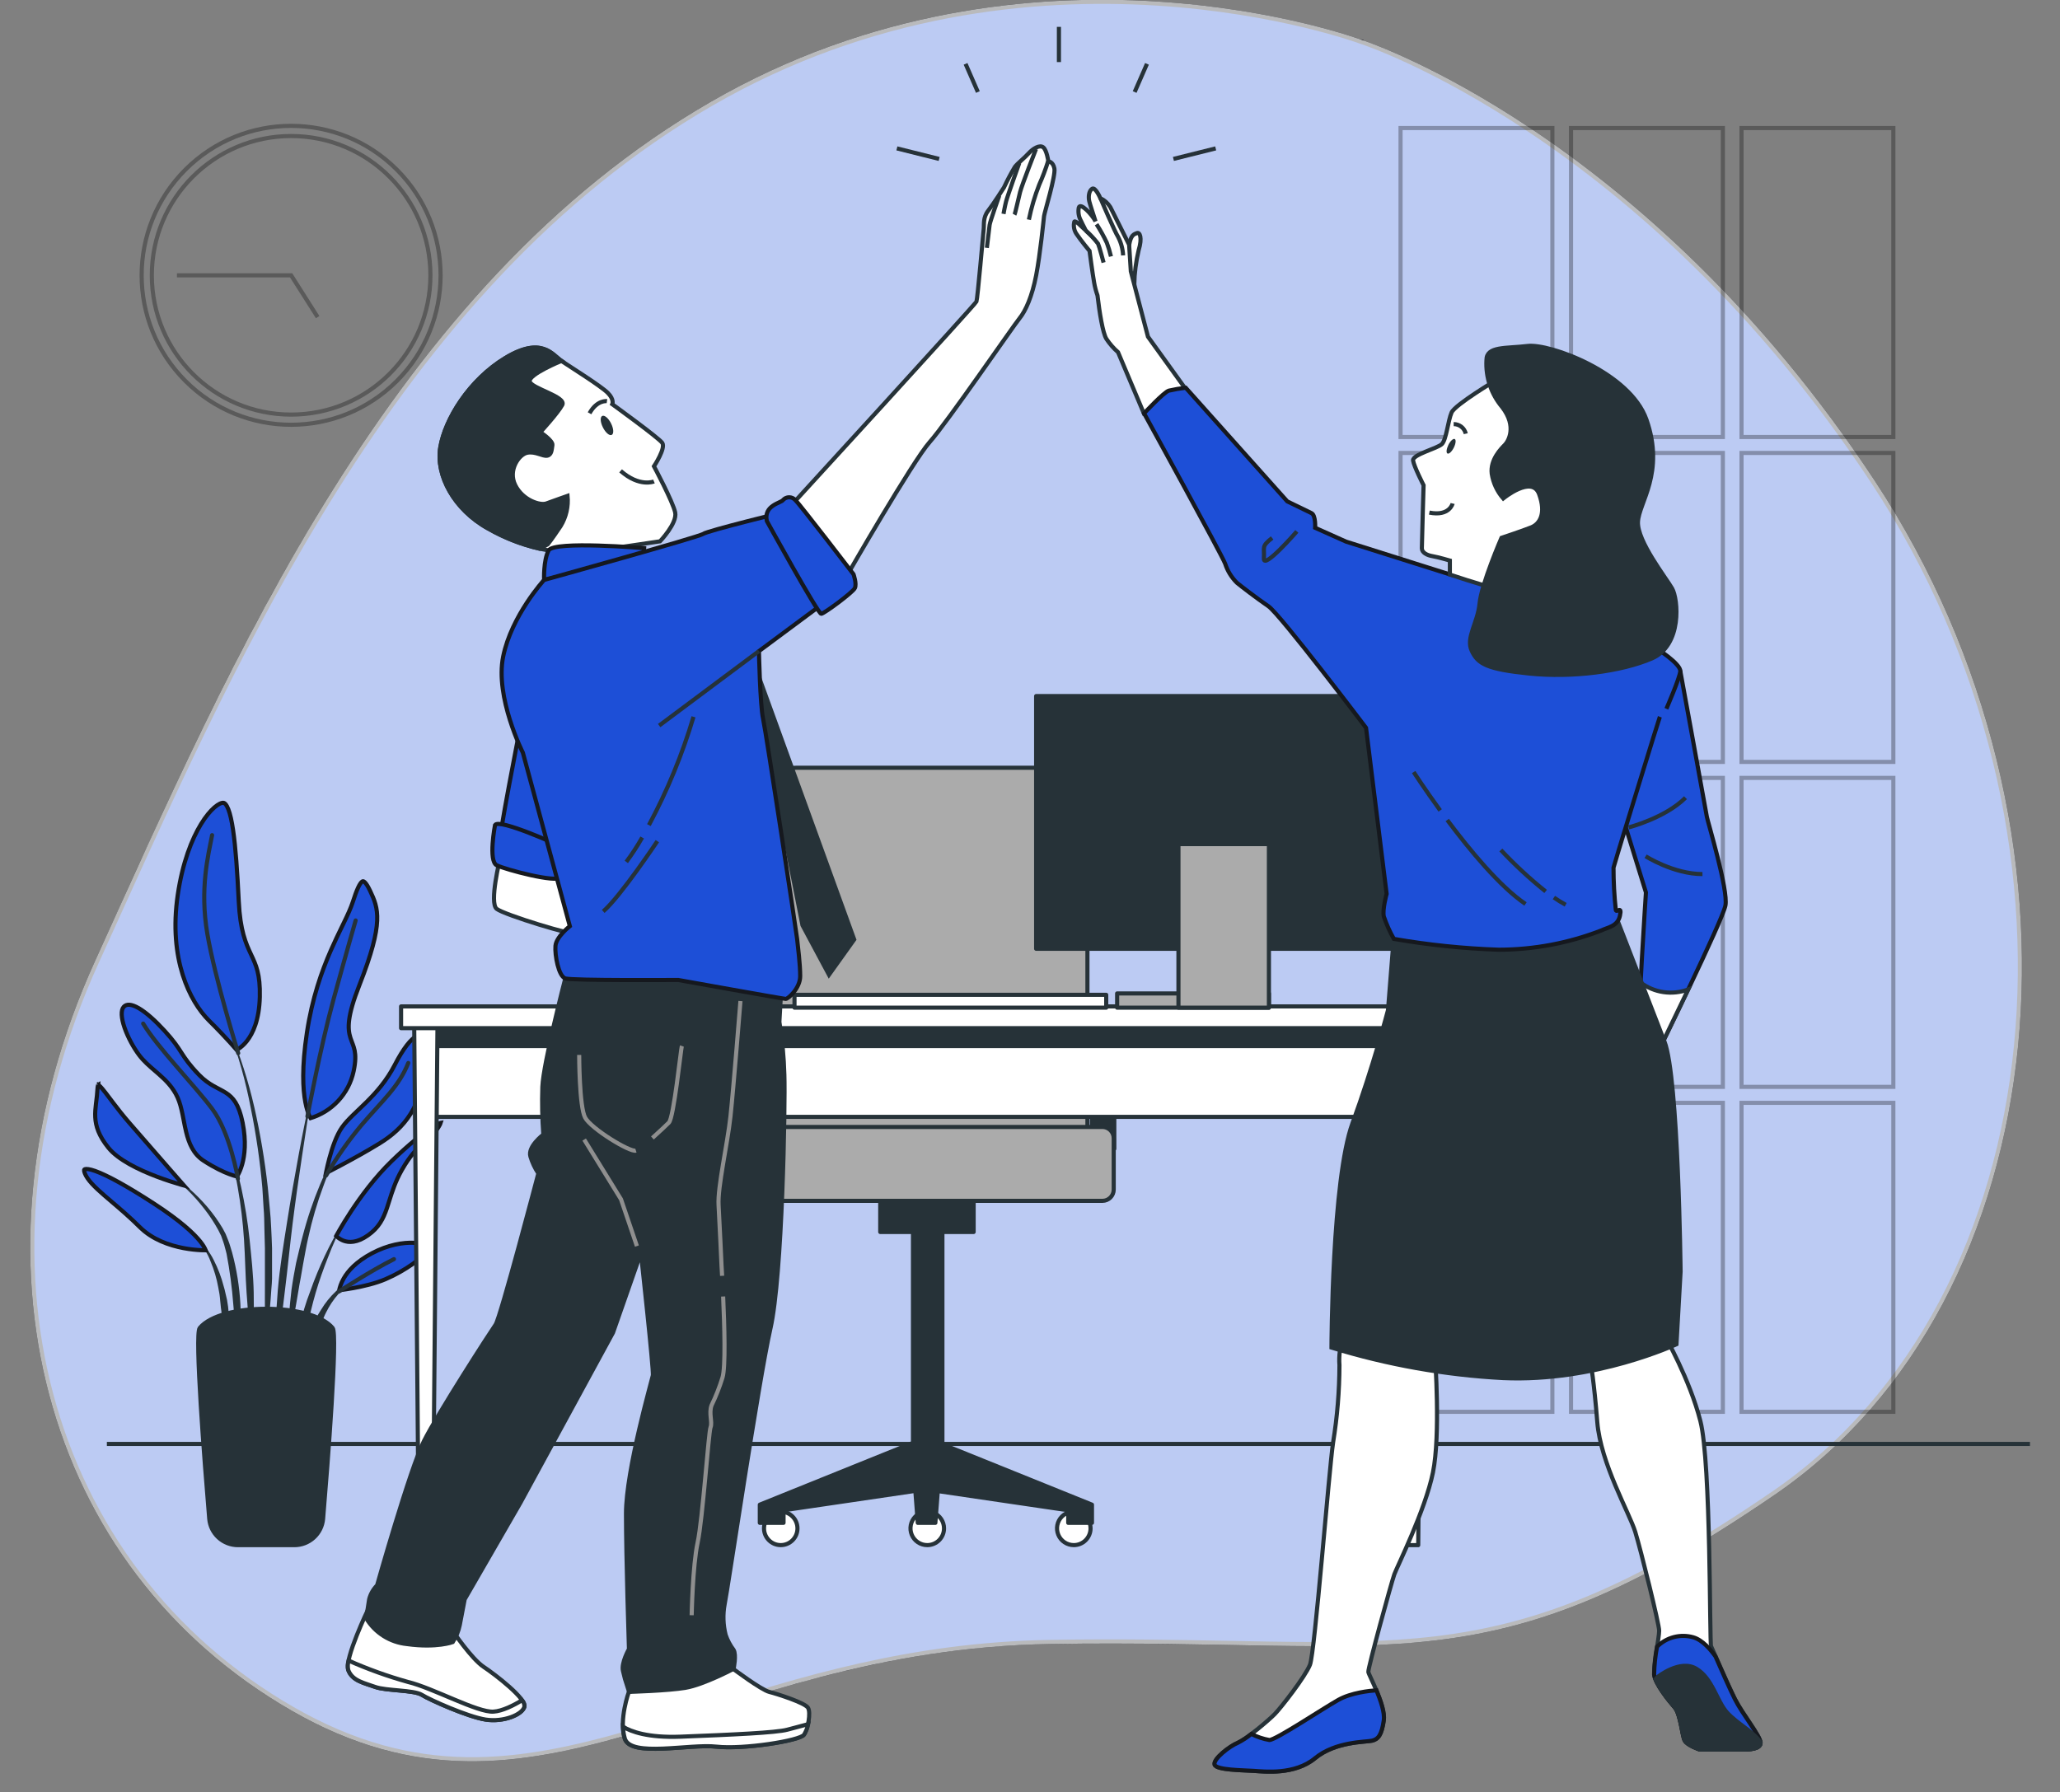 <svg width="500" height="435" viewBox="0 0 500 435" fill="none" xmlns="http://www.w3.org/2000/svg">
<rect x="0" y="0" width="500" height="435" fill="#808080" stroke="none"/>
<g clip-path="url(#clip0_73_1790)">
<path d="M330.49 9.67L330.315 10.139L330.326 10.143L330.337 10.146L330.49 9.67ZM330.49 9.67C330.337 10.146 330.337 10.146 330.337 10.146L330.339 10.147L330.348 10.149L330.383 10.161C330.415 10.172 330.464 10.188 330.528 10.21C330.658 10.253 330.851 10.319 331.107 10.41C331.618 10.591 332.377 10.867 333.364 11.25C335.338 12.015 338.225 13.205 341.865 14.898C349.146 18.285 359.442 23.686 371.488 31.739C395.579 47.846 426.669 74.563 454.632 116.995C482.574 159.394 493.751 208.967 489.332 253.837C484.913 298.71 464.904 338.839 430.517 362.418C396.027 386.067 373.15 394.743 348.443 397.7C336.074 399.18 323.235 399.228 308.222 398.99C305.128 398.94 301.941 398.879 298.648 398.816C285.972 398.572 271.716 398.298 255.052 398.57C220.863 399.128 193.914 407.657 169.986 415.23C164.482 416.972 159.138 418.663 153.902 420.195C125.905 428.388 100.979 432.051 71.019 414.817C11.012 380.297 -9.448 305.956 23.535 233.457C25.03 230.172 26.535 226.851 28.054 223.498C43.348 189.75 60.051 152.892 81.38 118.897C104.824 81.529 133.836 47.657 172.66 25.213C211.471 2.776 250.886 -0.994 280.609 0.849C295.47 1.771 307.903 4.095 316.619 6.189C320.977 7.236 324.405 8.225 326.742 8.951C327.91 9.314 328.805 9.612 329.408 9.818C329.709 9.921 329.937 10.002 330.089 10.056C330.165 10.084 330.222 10.104 330.26 10.118L330.302 10.134L330.312 10.137L330.315 10.138C330.315 10.139 330.315 10.139 330.49 9.67Z" fill="#1D4FD7" stroke="#15181E"/>
<path opacity="0.7" d="M330.49 9.67C330.49 9.67 250.25 -20.22 172.41 24.78C94.57 69.78 56.15 160.56 23.08 233.25C-9.99 305.94 10.5 380.58 70.77 415.25C131.04 449.92 171.13 400.44 255.06 399.07C338.99 397.7 361.73 410.19 430.8 362.83C499.87 315.47 511.06 201.71 455.05 116.72C399.04 31.73 330.49 9.67 330.49 9.67Z" fill="white"/>
<g opacity="0.3">
<path d="M96.314 92.486C110.482 78.317 110.482 55.346 96.314 41.178C82.146 27.01 59.175 27.01 45.006 41.178C30.838 55.346 30.838 78.317 45.006 92.486C59.175 106.654 82.146 106.654 96.314 92.486Z" stroke="black" stroke-miterlimit="10"/>
<path d="M70.66 100.64C89.333 100.64 104.47 85.503 104.47 66.83C104.47 48.157 89.333 33.02 70.66 33.02C51.987 33.02 36.85 48.157 36.85 66.83C36.85 85.503 51.987 100.64 70.66 100.64Z" stroke="black" stroke-miterlimit="10"/>
<path d="M77.1 76.98L70.66 66.83H42.95" stroke="black" stroke-miterlimit="10"/>
</g>
<g opacity="0.3">
<path d="M376.79 31.08H339.94V106.08H376.79V31.08Z" stroke="black" stroke-miterlimit="10"/>
<path d="M418.17 31.08H381.32V106.08H418.17V31.08Z" stroke="black" stroke-miterlimit="10"/>
<path d="M459.55 31.08H422.7V106.08H459.55V31.08Z" stroke="black" stroke-miterlimit="10"/>
<path d="M376.79 109.95H339.94V184.95H376.79V109.95Z" stroke="black" stroke-miterlimit="10"/>
<path d="M418.17 109.95H381.32V184.95H418.17V109.95Z" stroke="black" stroke-miterlimit="10"/>
<path d="M459.55 109.95H422.7V184.95H459.55V109.95Z" stroke="black" stroke-miterlimit="10"/>
<path d="M376.79 188.83H339.94V263.83H376.79V188.83Z" stroke="black" stroke-miterlimit="10"/>
<path d="M418.17 188.83H381.32V263.83H418.17V188.83Z" stroke="black" stroke-miterlimit="10"/>
<path d="M459.55 188.83H422.7V263.83H459.55V188.83Z" stroke="black" stroke-miterlimit="10"/>
<path d="M376.79 267.71H339.94V342.71H376.79V267.71Z" stroke="black" stroke-miterlimit="10"/>
<path d="M418.17 267.71H381.32V342.71H418.17V267.71Z" stroke="black" stroke-miterlimit="10"/>
<path d="M459.55 267.71H422.7V342.71H459.55V267.71Z" stroke="black" stroke-miterlimit="10"/>
</g>
<path d="M25.94 350.51H492.71" stroke="#263238" stroke-miterlimit="10"/>
<path d="M55.58 250.17C55.575 250.16 55.573 250.148 55.573 250.137C55.573 250.125 55.575 250.114 55.58 250.104C55.585 250.093 55.592 250.084 55.6 250.076C55.609 250.069 55.619 250.063 55.63 250.06C55.651 250.055 55.674 250.058 55.693 250.067C55.713 250.076 55.73 250.091 55.74 250.11C58.279 256.164 60.286 262.428 61.74 268.83C63.191 275.23 64.279 281.707 65 288.23L65.46 293.13C65.54 293.95 65.62 294.77 65.68 295.59L65.82 298.05C65.89 299.69 65.99 301.33 66.03 302.98V307.91V310.37C66.03 311.19 65.93 312.01 65.87 312.83C65.75 314.47 65.65 316.11 65.5 317.74C65.19 321.01 64.69 324.26 64.19 327.5C64.184 327.518 64.172 327.533 64.157 327.544C64.142 327.555 64.124 327.561 64.105 327.561C64.086 327.561 64.068 327.555 64.053 327.544C64.038 327.533 64.026 327.518 64.02 327.5C64.02 325.86 64.1 324.22 64.13 322.59C64.16 320.96 64.32 319.33 64.3 317.69C64.28 316.05 64.3 314.43 64.3 312.8V310.36V307.91V303.03L64.17 298.14L64.12 295.7C64.12 294.89 64.03 294.08 63.98 293.26L63.68 288.38C63.109 281.872 62.171 275.402 60.87 269C59.654 262.582 57.884 256.282 55.58 250.17Z" fill="#263238"/>
<path d="M54.88 275.71C54.886 275.692 54.898 275.677 54.913 275.666C54.928 275.655 54.946 275.65 54.965 275.65C54.984 275.65 55.002 275.655 55.017 275.666C55.032 275.677 55.044 275.692 55.05 275.71C56.433 279.78 57.591 283.923 58.52 288.12C59.442 292.329 60.13 296.585 60.58 300.87C61.01 305.14 61.49 309.42 61.58 313.72C61.682 318.022 61.528 322.326 61.12 326.61C61.115 326.629 61.105 326.647 61.091 326.661C61.077 326.675 61.059 326.685 61.04 326.69C61.029 326.692 61.017 326.691 61.006 326.687C60.995 326.684 60.986 326.678 60.977 326.671C60.968 326.663 60.962 326.654 60.957 326.643C60.952 326.633 60.95 326.621 60.95 326.61C60.45 322.33 60.15 318.06 59.85 313.79C59.55 309.52 59.51 305.25 59.23 300.98C58.958 296.722 58.45 292.482 57.71 288.28C56.998 284.041 56.053 279.845 54.88 275.71Z" fill="#263238"/>
<path d="M40.72 284.7C40.737 284.687 40.758 284.68 40.78 284.68C40.802 284.68 40.823 284.687 40.84 284.7C44.381 286.979 47.571 289.761 50.31 292.96C51.686 294.57 52.923 296.293 54.01 298.11L54.77 299.54L55.37 301.04C55.569 301.534 55.742 302.038 55.89 302.55C56.04 303.06 56.21 303.55 56.35 304.08C57.448 308.163 58.118 312.349 58.35 316.57C58.559 320.769 58.401 324.978 57.88 329.15C57.877 329.169 57.868 329.187 57.853 329.2C57.839 329.213 57.819 329.22 57.8 329.22C57.788 329.221 57.776 329.22 57.765 329.217C57.753 329.214 57.742 329.208 57.733 329.201C57.724 329.194 57.716 329.184 57.711 329.174C57.705 329.163 57.701 329.152 57.7 329.14L56.63 316.69C56.316 312.56 55.772 308.45 55 304.38C54.89 303.88 54.74 303.38 54.61 302.89C54.496 302.392 54.352 301.901 54.18 301.42L53.68 300L53 298.63C52.013 296.82 50.88 295.094 49.61 293.47C47.079 290.174 44.084 287.26 40.72 284.82C40.708 284.802 40.702 284.781 40.702 284.76C40.702 284.739 40.708 284.718 40.72 284.7Z" fill="#263238"/>
<path d="M47.57 300.7C49.41 302.047 50.89 303.826 51.88 305.88C52.916 307.897 53.724 310.024 54.29 312.22C54.459 312.759 54.599 313.306 54.71 313.86L55.1 315.52C55.309 316.63 55.45 317.752 55.52 318.88C55.52 320.01 55.52 321.14 55.52 322.27C55.438 323.398 55.291 324.519 55.08 325.63C55.075 325.647 55.066 325.662 55.054 325.674C55.042 325.687 55.027 325.695 55.01 325.7C54.999 325.703 54.987 325.703 54.975 325.701C54.964 325.699 54.953 325.695 54.944 325.688C54.934 325.682 54.926 325.673 54.92 325.663C54.915 325.653 54.911 325.642 54.91 325.63C54.648 324.539 54.448 323.434 54.31 322.32C54.14 321.22 53.97 320.13 53.83 319.04C53.69 317.95 53.53 316.88 53.45 315.78C53.37 314.68 53.21 313.6 52.98 312.53C52.597 310.375 51.977 308.269 51.13 306.25C50.37 304.19 49.133 302.34 47.52 300.85C47.506 300.835 47.498 300.816 47.498 300.795C47.498 300.775 47.506 300.755 47.52 300.74C47.525 300.73 47.532 300.722 47.541 300.715C47.549 300.708 47.559 300.703 47.57 300.7Z" fill="#263238"/>
<path d="M67.43 313.18C67.9 307.65 68.81 302.18 69.67 296.7C70.53 291.22 71.49 285.78 72.49 280.33C73.49 274.88 74.61 269.46 75.79 264.06C75.79 264.039 75.799 264.018 75.814 264.003C75.829 263.988 75.849 263.98 75.87 263.98C75.891 263.98 75.912 263.988 75.927 264.003C75.942 264.018 75.95 264.039 75.95 264.06C75.01 269.513 74.14 274.977 73.34 280.45C72.51 285.91 71.73 291.39 71.04 296.87C70.35 302.35 69.84 307.87 69.15 313.33L67.15 329.79C67.148 329.809 67.138 329.827 67.123 329.84C67.109 329.853 67.09 329.86 67.07 329.86C67.059 329.861 67.047 329.86 67.036 329.857C67.025 329.854 67.015 329.848 67.007 329.84C66.998 329.833 66.992 329.824 66.987 329.813C66.982 329.803 66.98 329.791 66.98 329.78C66.91 328.39 66.91 327.01 66.88 325.62C66.85 324.23 66.88 322.84 66.96 321.45C67 318.71 67.23 315.94 67.43 313.18Z" fill="#263238"/>
<path d="M70.75 313.1C71.05 310.91 71.45 308.73 71.87 306.56L72.64 303.33C72.9 302.26 73.14 301.18 73.45 300.11C74.558 295.825 75.972 291.624 77.68 287.54L78.34 286.02L79.08 284.53C79.55 283.53 80.08 282.53 80.65 281.61C81.741 279.676 83.086 277.897 84.65 276.32C84.666 276.304 84.688 276.295 84.71 276.295C84.733 276.295 84.754 276.304 84.77 276.32C84.786 276.336 84.795 276.358 84.795 276.38C84.795 276.403 84.786 276.424 84.77 276.44C83.318 278.073 82.091 279.893 81.12 281.85C80.64 282.85 80.12 283.8 79.72 284.85L79.07 286.35L78.5 287.89C76.971 291.986 75.738 296.187 74.81 300.46C74.31 302.59 73.98 304.76 73.56 306.9L73 310.12C72.81 311.2 72.58 312.27 72.43 313.35C72.08 315.52 71.68 317.67 71.31 319.83C70.94 321.99 70.58 324.17 70.12 326.34C70.114 326.359 70.102 326.377 70.086 326.389C70.07 326.402 70.05 326.409 70.03 326.41C70.008 326.408 69.987 326.397 69.973 326.38C69.958 326.364 69.95 326.342 69.95 326.32C69.95 324.113 70 321.903 70.1 319.69C70.26 317.49 70.52 315.3 70.75 313.1Z" fill="#263238"/>
<path d="M75.33 313.38C76.33 310.48 77.53 307.64 78.83 304.85C80.13 302.073 81.6 299.377 83.23 296.78C83.244 296.766 83.263 296.756 83.283 296.754C83.303 296.751 83.323 296.756 83.34 296.766C83.358 296.776 83.371 296.792 83.378 296.811C83.385 296.83 83.386 296.851 83.38 296.87C81.958 299.568 80.703 302.349 79.62 305.2C78.5 308.02 77.48 310.89 76.62 313.81C75.76 316.73 75.13 319.69 74.36 322.61C73.59 325.53 72.89 328.49 71.99 331.45C71.982 331.468 71.97 331.483 71.954 331.493C71.938 331.504 71.919 331.51 71.9 331.51C71.879 331.51 71.858 331.502 71.843 331.487C71.828 331.472 71.82 331.451 71.82 331.43C71.775 328.341 72.064 325.257 72.68 322.23C73.322 319.213 74.208 316.253 75.33 313.38Z" fill="#263238"/>
<path d="M75.52 323C76.077 321.191 76.896 319.473 77.95 317.9C78.925 316.28 80.116 314.8 81.49 313.5C82.19 312.871 82.943 312.302 83.74 311.8C84.529 311.285 85.392 310.894 86.3 310.64C86.32 310.636 86.341 310.639 86.359 310.648C86.377 310.657 86.391 310.672 86.4 310.69C86.414 310.705 86.422 310.725 86.422 310.745C86.422 310.766 86.414 310.785 86.4 310.8C84.765 311.577 83.319 312.7 82.16 314.09C80.965 315.439 79.956 316.943 79.16 318.56C78.32 320.15 77.89 321.91 77.16 323.56C76.84 324.4 76.52 325.25 76.16 326.08C75.828 326.967 75.44 327.832 75 328.67C74.994 328.684 74.985 328.696 74.972 328.705C74.96 328.714 74.945 328.719 74.93 328.72C74.906 328.72 74.883 328.711 74.866 328.694C74.849 328.677 74.84 328.654 74.84 328.63C74.808 327.689 74.842 326.747 74.94 325.81C75.1 324.88 75.29 324 75.52 323Z" fill="#263238"/>
<path d="M82.032 267.286C80.212 269.221 77.918 270.644 75.381 271.417C75.301 271.282 75.197 271.09 75.081 270.834C74.788 270.192 74.412 269.146 74.112 267.567C73.512 264.406 73.215 259.115 74.494 250.675C75.771 242.248 78.081 235.781 80.304 230.698C81.238 228.563 82.156 226.674 82.979 224.979C83.138 224.653 83.292 224.335 83.443 224.023C84.374 222.098 85.159 220.416 85.636 218.933C86.1 217.493 86.513 216.345 86.903 215.498C87.305 214.625 87.642 214.165 87.906 213.989C88.017 213.914 88.091 213.907 88.149 213.916C88.22 213.927 88.341 213.975 88.513 214.133C88.868 214.461 89.299 215.121 89.818 216.215C90.852 218.391 91.683 220.282 91.544 223.505C91.404 226.765 90.27 231.415 87.255 239.067C84.221 246.766 84.343 249.688 85.062 251.944C85.185 252.329 85.326 252.698 85.462 253.053C85.516 253.194 85.569 253.332 85.62 253.469C85.802 253.958 85.967 254.453 86.081 255.024C86.307 256.16 86.343 257.656 85.831 260.045C85.248 262.76 83.935 265.264 82.032 267.286Z" fill="#1D4FD7" stroke="#15181E"/>
<path d="M57.429 254.869C57.374 254.804 57.31 254.729 57.237 254.644C56.945 254.306 56.509 253.808 55.927 253.164C54.763 251.878 53.014 250.012 50.672 247.685C46.124 243.166 40.846 232.849 43.145 217.223C44.297 209.394 46.544 203.708 48.8 200.022C49.929 198.178 51.053 196.846 52.033 195.997C52.522 195.572 52.967 195.276 53.348 195.094C53.735 194.911 54.026 194.859 54.223 194.878C54.369 194.892 54.552 194.976 54.77 195.237C54.992 195.501 55.216 195.909 55.435 196.479C55.873 197.617 56.245 199.287 56.563 201.425C57.199 205.694 57.606 211.708 57.951 218.794C58.3 225.959 59.667 228.983 60.912 231.64L60.962 231.746C61.557 233.014 62.1 234.171 62.488 235.682C62.887 237.233 63.127 239.175 63.06 241.988C62.927 247.592 61.388 250.853 59.931 252.702C59.2 253.629 58.483 254.211 57.956 254.558C57.747 254.696 57.567 254.798 57.429 254.869Z" fill="#1D4FD7" stroke="#15181E"/>
<path d="M79.107 284.774C79.13 284.661 79.154 284.54 79.18 284.411C79.353 283.572 79.612 282.412 79.957 281.131C80.651 278.55 81.678 275.545 83.018 273.648C83.689 272.699 84.563 271.766 85.577 270.77C86.044 270.31 86.537 269.842 87.051 269.353C87.094 269.313 87.137 269.272 87.18 269.231C87.739 268.7 88.32 268.145 88.911 267.561C91.279 265.221 93.815 262.391 95.824 258.489C96.804 256.588 97.805 254.946 98.747 253.722C99.218 253.11 99.667 252.611 100.085 252.237C100.506 251.861 100.872 251.634 101.174 251.533C101.462 251.437 101.669 251.463 101.836 251.559C102.021 251.664 102.236 251.899 102.434 252.378C102.835 253.344 103.07 255.071 103.01 257.789C102.892 263.173 101.634 267.206 99.685 270.34C97.736 273.476 95.074 275.746 92.098 277.574C89.091 279.421 85.618 281.336 82.894 282.79C81.533 283.517 80.36 284.128 79.528 284.557C79.376 284.636 79.236 284.708 79.107 284.774Z" fill="#1D4FD7" stroke="#15181E"/>
<path d="M81.603 300.013C81.63 299.963 81.66 299.907 81.694 299.845C81.861 299.541 82.109 299.096 82.432 298.536C83.078 297.418 84.024 295.843 85.224 294.023C87.625 290.378 91.029 285.764 95.058 281.849C99.112 277.91 102.741 274.977 105.05 273.524C105.626 273.162 106.108 272.899 106.486 272.737C106.675 272.655 106.828 272.603 106.947 272.575C106.952 272.574 106.956 272.572 106.961 272.571C106.91 272.737 106.798 272.99 106.589 273.347C105.647 274.95 104.641 275.817 103.435 276.856C103.22 277.041 102.999 277.231 102.771 277.432C101.256 278.767 99.532 280.492 97.525 284.033C95.959 286.797 95.176 289.292 94.487 291.486C94.294 292.102 94.108 292.695 93.914 293.262C93.031 295.852 91.975 297.997 89.312 299.871C86.646 301.747 84.668 301.658 83.385 301.181C82.729 300.937 82.227 300.582 81.89 300.286C81.774 300.185 81.678 300.091 81.603 300.013ZM106.995 272.39C106.995 272.39 106.995 272.39 106.995 272.392L106.995 272.39Z" fill="#1D4FD7" stroke="#15181E"/>
<path d="M82.816 313.141C82.631 313.165 82.466 313.186 82.32 313.204C82.462 312.548 82.72 311.572 83.418 310.343C84.442 308.544 86.401 306.281 90.275 304.222C94.147 302.163 97.889 301.544 100.524 301.686C101.85 301.757 102.854 302.018 103.451 302.348C103.75 302.514 103.906 302.675 103.974 302.798C104.029 302.898 104.036 302.988 103.983 303.107C103.789 303.544 103.362 304.102 102.714 304.74C102.074 305.371 101.247 306.052 100.29 306.739C98.375 308.113 95.969 309.49 93.563 310.52C91.175 311.543 88.199 312.235 85.8 312.672C84.605 312.889 83.561 313.042 82.816 313.141Z" fill="#1D4FD7" stroke="#15181E"/>
<path d="M57.525 285.586C57.456 285.57 57.376 285.551 57.283 285.528C56.913 285.434 56.358 285.271 55.636 285.002C54.192 284.462 52.077 283.491 49.433 281.771C46.921 280.137 45.857 277.568 45.169 274.731C44.942 273.796 44.761 272.857 44.58 271.918C44.484 271.423 44.389 270.927 44.286 270.432C43.995 269.021 43.652 267.64 43.106 266.425C42.016 263.999 40.324 262.317 38.598 260.796C38.262 260.5 37.927 260.212 37.594 259.925C36.198 258.725 34.854 257.569 33.76 256.11C32.395 254.289 31.025 251.778 30.229 249.475C29.831 248.323 29.584 247.248 29.544 246.351C29.503 245.442 29.676 244.802 30.014 244.422C30.363 244.03 30.813 243.858 31.405 243.898C32.021 243.939 32.784 244.211 33.681 244.731C35.471 245.769 37.638 247.7 39.961 250.238C42.196 252.679 43.111 254.1 43.996 255.476C44.025 255.52 44.053 255.565 44.082 255.609C45.014 257.057 45.956 258.482 48.331 260.938C49.545 262.194 50.726 262.987 51.83 263.616C52.265 263.863 52.692 264.087 53.099 264.3C53.204 264.355 53.308 264.41 53.41 264.464C53.912 264.728 54.381 264.984 54.825 265.27C55.704 265.836 56.483 266.523 57.16 267.614C57.841 268.715 58.432 270.252 58.89 272.538C59.804 277.106 59.4 280.451 58.782 282.638C58.472 283.733 58.108 284.541 57.825 285.07C57.708 285.29 57.605 285.462 57.525 285.586Z" fill="#1D4FD7" stroke="#15181E"/>
<path d="M44.362 287.432C44.474 287.559 44.58 287.68 44.68 287.794C44.416 287.72 44.125 287.637 43.809 287.545C42.304 287.104 40.248 286.454 38.042 285.617C35.835 284.78 33.486 283.759 31.392 282.578C29.292 281.392 27.481 280.064 26.319 278.626C23.938 275.679 23.229 273.341 23.118 271.193C23.062 270.106 23.159 269.052 23.289 267.961C23.315 267.743 23.343 267.523 23.37 267.301C23.479 266.422 23.593 265.511 23.64 264.565C23.668 263.995 23.727 263.627 23.801 263.409C23.814 263.371 23.826 263.342 23.836 263.32C23.88 263.343 23.949 263.387 24.049 263.469C24.266 263.647 24.537 263.934 24.873 264.334C25.372 264.929 25.97 265.72 26.687 266.67C26.934 266.999 27.197 267.346 27.474 267.711C28.547 269.123 29.832 270.773 31.352 272.527C34.373 276.013 37.976 280.139 40.824 283.393C42.248 285.02 43.483 286.429 44.362 287.432ZM23.874 263.256C23.874 263.257 23.872 263.259 23.867 263.263C23.871 263.258 23.874 263.256 23.874 263.256Z" fill="#1D4FD7" stroke="#15181E"/>
<path d="M49.912 303.464C49.918 303.479 49.924 303.494 49.929 303.508C49.643 303.507 49.263 303.5 48.806 303.478C47.723 303.426 46.215 303.294 44.515 302.969C41.104 302.317 36.977 300.905 33.943 297.886C31.518 295.473 29.158 293.464 27.108 291.719C26.494 291.196 25.908 290.698 25.357 290.219C24.155 289.175 23.121 288.231 22.303 287.335C21.483 286.438 20.903 285.613 20.584 284.815C20.422 284.408 20.395 284.151 20.418 284.008C20.434 283.911 20.468 283.864 20.574 283.822C20.721 283.765 20.998 283.735 21.457 283.804C21.905 283.871 22.477 284.025 23.179 284.278C26 285.294 30.666 287.817 37.278 292.109C43.869 296.389 47.071 299.432 48.62 301.378C49.394 302.349 49.749 303.038 49.912 303.464Z" fill="#1D4FD7" stroke="#15181E"/>
<path d="M74.62 271C74.62 271 77.73 254.34 80.98 242.49C84.23 230.64 86.32 223.44 86.32 223.44" stroke="#263238" stroke-linecap="round" stroke-linejoin="round"/>
<path d="M57.82 255.65C57.82 255.65 52.18 237.59 50.32 226.65C48.46 215.71 50.55 207.6 51.48 202.73" stroke="#263238" stroke-linecap="round" stroke-linejoin="round"/>
<path d="M79.16 285.33C81.662 281.028 84.525 276.946 87.72 273.13C92.83 267.13 96.78 263.84 99.1 258.03" stroke="#263238" stroke-linecap="round" stroke-linejoin="round"/>
<path d="M57.75 286.14C57.75 286.14 55.89 274.99 51.48 269.14C47.07 263.29 38.24 254.28 34.75 248.47" stroke="#263238" stroke-linecap="round" stroke-linejoin="round"/>
<path d="M82.22 313.53C82.22 313.53 90.04 308.44 95.62 305.65" stroke="#263238" stroke-linecap="round" stroke-linejoin="round"/>
<path d="M57.73 375.08C55.986 375.072 54.309 374.413 53.025 373.233C51.741 372.053 50.944 370.437 50.79 368.7C49.63 354.9 47.21 323.9 48.46 322.38C53.58 316.14 75.63 316.14 80.75 322.38C82 323.9 79.58 354.9 78.42 368.7C78.265 370.447 77.459 372.072 76.163 373.254C74.867 374.435 73.174 375.087 71.42 375.08H57.73Z" fill="#263238" stroke="#263238" stroke-linecap="round" stroke-linejoin="round"/>
<path d="M186.79 257.19H181.37V278.87H186.79V257.19Z" fill="#263238" stroke="#263238" stroke-linecap="round" stroke-linejoin="round"/>
<path d="M270.46 257.19H265.04V278.87H270.46V257.19Z" fill="#263238" stroke="#263238" stroke-linecap="round" stroke-linejoin="round"/>
<path d="M193.23 186.37H256.73C258.642 186.37 260.476 187.13 261.828 188.482C263.18 189.834 263.94 191.668 263.94 193.58V288.2H186V193.58C186 192.632 186.187 191.692 186.551 190.816C186.914 189.94 187.447 189.144 188.119 188.475C188.79 187.805 189.588 187.274 190.465 186.913C191.342 186.552 192.281 186.367 193.23 186.37Z" fill="#ABABAB" stroke="#263238" stroke-linecap="round" stroke-linejoin="round"/>
<path d="M189.5 375.07C191.742 375.07 193.56 373.252 193.56 371.01C193.56 368.768 191.742 366.95 189.5 366.95C187.258 366.95 185.44 368.768 185.44 371.01C185.44 373.252 187.258 375.07 189.5 375.07Z" fill="white" stroke="#263238" stroke-linecap="round" stroke-linejoin="round"/>
<path d="M229.13 371C229.13 370.195 228.891 369.407 228.443 368.738C227.996 368.068 227.359 367.547 226.615 367.239C225.871 366.931 225.052 366.851 224.262 367.009C223.473 367.167 222.747 367.555 222.179 368.126C221.61 368.696 221.223 369.422 221.067 370.212C220.911 371.002 220.993 371.821 221.303 372.565C221.612 373.308 222.135 373.943 222.806 374.389C223.477 374.835 224.265 375.072 225.07 375.07C225.604 375.07 226.133 374.965 226.626 374.76C227.119 374.555 227.567 374.255 227.944 373.877C228.322 373.499 228.62 373.051 228.824 372.557C229.027 372.063 229.131 371.534 229.13 371Z" fill="white" stroke="#263238" stroke-linecap="round" stroke-linejoin="round"/>
<path d="M264.7 371C264.7 370.195 264.461 369.408 264.014 368.739C263.567 368.07 262.931 367.548 262.188 367.24C261.444 366.932 260.626 366.851 259.836 367.008C259.047 367.165 258.321 367.553 257.752 368.122C257.183 368.691 256.795 369.417 256.638 370.206C256.481 370.996 256.562 371.814 256.87 372.558C257.178 373.301 257.7 373.937 258.369 374.384C259.038 374.831 259.825 375.07 260.63 375.07C261.709 375.07 262.745 374.641 263.508 373.878C264.271 373.115 264.7 372.079 264.7 371Z" fill="white" stroke="#263238" stroke-linecap="round" stroke-linejoin="round"/>
<path d="M228.74 350.6V283.62H221.6V350.17L221.34 350.35L184.42 365.25V369.66H190.18V366.61L222.17 361.9L222.76 369.66H227.03L227.62 361.95L259.28 366.61V369.66H265.04V365.25L228.74 350.6Z" fill="#263238" stroke="#263238" stroke-linecap="round" stroke-linejoin="round"/>
<path d="M236.32 291.03H213.65V299.06H236.32V291.03Z" fill="#263238" stroke="#263238" stroke-linecap="round" stroke-linejoin="round"/>
<path d="M267.58 273.56H182.39C180.877 273.56 179.65 274.787 179.65 276.3V288.76C179.65 290.273 180.877 291.5 182.39 291.5H267.58C269.093 291.5 270.32 290.273 270.32 288.76V276.3C270.32 274.787 269.093 273.56 267.58 273.56Z" fill="#ABABAB" stroke="#263238" stroke-linecap="round" stroke-linejoin="round"/>
<path d="M183.84 244.65H177.2C175.946 244.65 174.93 245.666 174.93 246.92V258.98C174.93 260.234 175.946 261.25 177.2 261.25H183.84C185.094 261.25 186.11 260.234 186.11 258.98V246.92C186.11 245.666 185.094 244.65 183.84 244.65Z" fill="#ABABAB" stroke="#263238" stroke-linecap="round" stroke-linejoin="round"/>
<path d="M272.42 244.65H265.78C264.526 244.65 263.51 245.666 263.51 246.92V258.98C263.51 260.234 264.526 261.25 265.78 261.25H272.42C273.674 261.25 274.69 260.234 274.69 258.98V246.92C274.69 245.666 273.674 244.65 272.42 244.65Z" fill="#ABABAB" stroke="#263238" stroke-linecap="round" stroke-linejoin="round"/>
<path d="M102.85 271.11L343.35 271.11V247.71L102.85 247.71V271.11Z" fill="white" stroke="#263238" stroke-linecap="round" stroke-linejoin="round"/>
<path d="M102.85 253.93L343.35 253.93V247.71L102.85 247.71V253.93Z" fill="#263238" stroke="#263238" stroke-linecap="round" stroke-linejoin="round"/>
<path d="M340.82 375.08H344.23L345.36 247.37H339.68L340.82 375.08Z" fill="white" stroke="#263238" stroke-linecap="round" stroke-linejoin="round"/>
<path d="M101.65 375.08H105.06L106.2 247.37H100.52L101.65 375.08Z" fill="white" stroke="#263238" stroke-linecap="round" stroke-linejoin="round"/>
<path d="M97.35 249.58L348.81 249.58V244.3L97.35 244.3V249.58Z" fill="white" stroke="#263238" stroke-linecap="round" stroke-linejoin="round"/>
<path d="M192.84 244.61H268.5V241.49H192.84V244.61Z" fill="white" stroke="#263238" stroke-linecap="round" stroke-linejoin="round"/>
<path d="M251.49 230.31H342.52V168.97H251.49V230.31Z" fill="#263238" stroke="#263238" stroke-linecap="round" stroke-linejoin="round"/>
<path d="M271.15 244.61H307.99V241.15H271.15V244.61Z" fill="#ABABAB" stroke="#263238" stroke-linecap="round" stroke-linejoin="round"/>
<path d="M286.03 244.61H307.99V204.9H286.03V244.61Z" fill="#ABABAB" stroke="#263238" stroke-linecap="round" stroke-linejoin="round"/>
<path d="M217.69 36.02L227.95 38.58" stroke="#263238" stroke-miterlimit="10"/>
<path d="M234.36 15.5L237.35 22.34" stroke="#263238" stroke-miterlimit="10"/>
<path d="M295.07 36.02L284.81 38.58" stroke="#263238" stroke-miterlimit="10"/>
<path d="M278.39 15.5L275.4 22.34" stroke="#263238" stroke-miterlimit="10"/>
<path d="M257.02 6.52V15.07" stroke="#263238" stroke-miterlimit="10"/>
<path d="M275.29 69.09C275.361 66.28 275.723 63.485 276.37 60.75C277.31 57.66 276.64 56.31 275.96 56.58C275.28 56.85 274.49 56.99 274.08 59.41C273.749 61.094 273.568 62.804 273.54 64.52C273.54 66 275.29 69.09 275.29 69.09Z" fill="white" stroke="#263238" stroke-miterlimit="10"/>
<path d="M260.76 53.81C261 53.39 262.53 55.03 263.59 56.01C263.17 55.15 263.06 55.1 262.38 53.62C261.824 52.645 261.632 51.503 261.84 50.4C262.2 49 265.08 52.11 265.91 53.73C265.49 52.43 264.6 49.73 264.4 48.92C264.13 47.84 264.27 46.36 265.07 45.83C265.87 45.3 267.07 48.11 267.07 48.11C268.066 48.58 268.906 49.326 269.49 50.26L274.06 59.41L274.47 65.86L278.63 81.73L288.32 95.18L277.64 100.36L271.37 85.5C270.29 84.554 269.342 83.467 268.55 82.27C267.67 80.9 266.86 75.82 266.38 71.71C266.016 70.686 265.742 69.632 265.56 68.56C265.16 66.28 264.45 60.91 264.45 60.91C264.45 60.91 262.4 58.46 261.3 56.81C260.999 56.379 260.794 55.887 260.701 55.369C260.608 54.851 260.628 54.319 260.76 53.81Z" fill="white" stroke="#263238" stroke-miterlimit="10"/>
<path d="M266.15 54.43C267.08 55.878 267.915 57.384 268.65 58.94C269.055 60.02 269.389 61.126 269.65 62.25" stroke="#263238" stroke-miterlimit="10"/>
<path d="M267.09 48.11C267.09 48.11 270.59 56.31 271.39 57.52C272.107 58.91 272.52 60.438 272.6 62" stroke="#263238" stroke-miterlimit="10"/>
<path d="M263.59 56C264.66 56.963 265.641 58.021 266.52 59.16C266.84 59.87 267.86 63.74 267.86 63.74" stroke="#263238" stroke-miterlimit="10"/>
<path d="M348.31 329.33C348.31 329.33 349.68 348.25 347.8 357.45C345.92 366.65 339.11 380.29 338.43 382.16C337.75 384.03 332 405 332.12 405.85C332.24 406.7 336.38 414.03 335.87 417.6C335.36 421.17 334.51 422.21 332.98 422.55C331.45 422.89 324.11 422.72 319.17 426.81C314.23 430.9 306.9 430.04 304.35 429.87C301.8 429.7 295.15 429.7 294.8 428.34C294.45 426.98 298.38 423.91 300.43 423.06C302.48 422.21 307.93 417.6 309.43 416.06C310.93 414.52 316.76 407.06 317.95 404.13C319.14 401.2 322.55 356.93 323.57 350.13C324.58 343.934 325.095 337.668 325.11 331.39C324.94 329.139 325.229 326.876 325.96 324.74L348.31 329.33Z" fill="white" stroke="#263238" stroke-miterlimit="10"/>
<path d="M300.43 423.06C301.601 422.459 302.707 421.738 303.73 420.91C305.104 421.618 306.577 422.113 308.1 422.38C309.63 422.38 320.88 414.88 324.8 412.66C327.97 410.87 332.49 410.42 334.09 410.31C335.09 412.78 336.14 415.71 335.87 417.6C335.36 421.18 334.51 422.21 332.98 422.55C331.45 422.89 324.11 422.72 319.17 426.81C314.23 430.9 306.9 430.04 304.35 429.87C301.8 429.7 295.15 429.7 294.8 428.34C294.45 426.98 298.38 423.91 300.43 423.06Z" fill="#1D4FD7" stroke="#15181E" stroke-miterlimit="10"/>
<path d="M404.09 324.31C404.09 324.31 410.09 334.72 412.71 344.94C415.33 355.16 414.91 398.83 415.31 399.63C415.71 400.43 419.31 408.85 421.12 412.45C422.93 416.05 427.33 421.45 427.33 423.07C427.33 424.69 424.13 424.67 423.52 424.67H412.52C412.52 424.67 409.52 423.67 408.91 422.47C408.3 421.27 407.91 416.06 406.51 414.47C405.11 412.88 401.7 408.66 401.51 406.47C401.32 404.28 402.71 397.47 402.71 395.85C402.71 394.23 398.3 376.42 396.9 371.85C395.5 367.28 388.49 355.22 387.69 345.2C386.89 335.18 386.08 330.78 386.08 330.78L404.09 324.31Z" fill="white" stroke="#263238" stroke-miterlimit="10"/>
<path d="M411 397.45C413.27 398.11 415.26 400.51 416.38 402.09C417.69 405.09 419.83 409.93 421.09 412.45C422.89 416.06 427.3 421.45 427.3 423.07C427.3 424.69 424.1 424.67 423.49 424.67H412.49C412.49 424.67 409.49 423.67 408.88 422.47C408.27 421.27 407.88 416.06 406.48 414.47C405.08 412.88 401.67 408.66 401.48 406.47C401.527 404.207 401.765 401.953 402.19 399.73C403.323 398.601 404.737 397.795 406.286 397.394C407.834 396.994 409.461 397.013 411 397.45Z" fill="#1D4FD7" stroke="#15181E" stroke-miterlimit="10"/>
<path d="M423.52 424.67H412.52C412.52 424.67 409.52 423.67 408.91 422.47C408.3 421.27 407.91 416.06 406.51 414.47C405.33 413.12 402.73 409.92 401.82 407.63L402.36 407.06C402.36 407.06 407.75 402.72 411.7 405.06C415.65 407.4 416.7 412.95 419.19 415.71C421.68 418.47 425.89 420.52 427.34 423.05C427.33 424.67 424.13 424.67 423.52 424.67Z" fill="#263238" stroke="#263238" stroke-miterlimit="10"/>
<path d="M407.86 163C407.86 163 414.11 197.16 414.29 198.28C414.47 199.4 419.54 216.08 418.79 219.82C418.04 223.56 402.49 255.22 402.49 255.22C402.49 255.22 398.56 248.67 398 248.29C397.44 247.91 399.5 216.64 399.5 216.64L393.31 196.64C393.31 196.64 393.31 176.21 395.94 172.29C398.57 168.37 406.8 161 407.86 163Z" fill="#1D4FD7" stroke="#15181E" stroke-miterlimit="10"/>
<path d="M395.3 200.85C395.3 200.85 404.16 198.58 409.1 193.64" stroke="#263238" stroke-miterlimit="10"/>
<path d="M399.42 207.85C399.42 207.85 406.22 212.18 413.22 212.18" stroke="#263238" stroke-miterlimit="10"/>
<path d="M409.75 240.19C405.99 248.08 402.49 255.19 402.49 255.19C402.49 255.19 398.56 248.64 398 248.26C397.79 248.13 397.94 243.86 398.2 238.51C399.83 239.737 401.742 240.534 403.76 240.828C405.779 241.121 407.839 240.902 409.75 240.19Z" fill="white" stroke="#263238" stroke-miterlimit="10"/>
<path d="M391.85 221.5L404 252.83C407.41 261.65 407.91 308.68 407.91 308.68L406.91 326.31C406.91 326.31 387.27 335.53 364.84 334.52C350.698 333.775 336.702 331.286 323.17 327.11C323.17 327.11 323.27 286.29 328.27 272.67C333.27 259.05 336.89 245.22 336.89 245.22L338.57 224.11L391.85 221.5Z" fill="#263238" stroke="#263238" stroke-miterlimit="10"/>
<path d="M402.88 174C402.53 174.89 393.88 203.12 393.88 203.12C393.88 203.12 391.82 209.87 391.63 210.62C391.627 214.061 391.814 217.5 392.19 220.92C392.38 221.67 393.75 219.67 393.19 222.29C392.63 224.91 390.19 225.1 388.7 225.85C380.757 228.938 372.312 230.528 363.79 230.54C355.246 230.255 346.732 229.376 338.31 227.91C337.333 226.179 336.52 224.362 335.88 222.48C335.5 220.8 336.56 216.98 336.56 216.98L331.56 176.67C331.56 176.67 310.71 149.11 307.86 147.16C305.01 145.21 301.28 142.35 300.21 141.46C298.91 140.167 297.936 138.584 297.37 136.84C296.65 134.84 277.69 100.34 277.69 100.34C277.69 100.34 282.49 95.18 283.69 94.83C285.043 94.52 286.412 94.283 287.79 94.12L312.45 121.71C312.45 121.71 317.25 124.03 318.32 124.56C319.39 125.09 319.21 128.12 319.21 128.12L326.72 131.48L351.89 139.43L363.89 142.33C363.89 142.33 397.89 155.14 400.02 156.21C402.15 157.28 408.02 161.21 407.84 162.97C407.66 164.73 404.46 172.05 404.46 172.05" fill="#1D4FD7"/>
<path d="M402.88 174C402.53 174.89 393.88 203.12 393.88 203.12C393.88 203.12 391.82 209.87 391.63 210.62C391.627 214.061 391.814 217.5 392.19 220.92C392.38 221.67 393.75 219.67 393.19 222.29C392.63 224.91 390.19 225.1 388.7 225.85C380.757 228.938 372.312 230.528 363.79 230.54C355.246 230.255 346.732 229.376 338.31 227.91C337.333 226.179 336.52 224.362 335.88 222.48C335.5 220.8 336.56 216.98 336.56 216.98L331.56 176.67C331.56 176.67 310.71 149.11 307.86 147.16C305.01 145.21 301.28 142.35 300.21 141.46C298.91 140.167 297.936 138.584 297.37 136.84C296.65 134.84 277.69 100.34 277.69 100.34C277.69 100.34 282.49 95.18 283.69 94.83C285.043 94.52 286.412 94.283 287.79 94.12L312.45 121.71C312.45 121.71 317.25 124.03 318.32 124.56C319.39 125.09 319.21 128.12 319.21 128.12L326.72 131.48L351.89 139.43L363.89 142.33C363.89 142.33 397.89 155.14 400.02 156.21C402.15 157.28 408.02 161.21 407.84 162.97C407.66 164.73 404.46 172.05 404.46 172.05" stroke="#15181E" stroke-miterlimit="10"/>
<path d="M351.27 199.05C356.75 206.39 364.07 215.24 370.27 219.44" stroke="#263238" stroke-miterlimit="10"/>
<path d="M343.12 187.41C343.12 187.41 345.71 191.41 349.56 196.73" stroke="#263238" stroke-miterlimit="10"/>
<path d="M377.16 217.87C378.081 218.508 379.036 219.096 380.02 219.63" stroke="#263238" stroke-miterlimit="10"/>
<path d="M364.28 206.33C367.66 209.937 371.293 213.299 375.15 216.39" stroke="#263238" stroke-miterlimit="10"/>
<path d="M314.77 129C314.77 129 306.59 138.43 306.77 135.58C306.95 132.73 306.05 132.73 308.77 130.58" stroke="#263238" stroke-miterlimit="10"/>
<path d="M363.16 92.27C363.16 92.27 353.16 98.22 352.32 100.14C351.48 102.06 351.05 106.72 349.98 107.79C348.91 108.86 342.76 110.34 342.98 111.79C343.2 113.24 345.53 117.79 345.53 117.79C345.53 117.79 345.11 132.03 345.11 133.09C345.11 134.15 346.38 134.79 347.66 135C348.94 135.21 351.91 136.07 351.91 136.07V139.47C351.91 139.47 360.19 142.23 361.04 142.23C361.89 142.23 367.42 142.65 367.42 142.65C367.42 142.65 378.68 135.22 382.29 124.59C385.9 113.96 382.29 105.68 378.29 100.79C374.29 95.9 363.16 92.27 363.16 92.27Z" fill="white" stroke="#263238" stroke-miterlimit="10"/>
<path d="M364.86 121C364.86 121 371.86 115.26 373.57 119.94C375.28 124.62 373.78 127.16 371.66 128.01C369.54 128.86 364.43 130.56 364.43 130.56C364.43 130.56 359.55 141.82 359.12 146.5C358.69 151.18 355.72 154.79 357.21 157.97C358.7 161.15 360.82 162.44 371.21 163.5C381.6 164.56 393.49 163.03 400.92 159.84C408.35 156.65 407.34 145.44 405.85 142.84C404.36 140.24 397.35 131.36 397.56 126.69C397.77 122.02 404.15 114.81 399.63 101.87C395.63 90.42 376.1 83.34 370.79 83.98C365.48 84.62 360.79 83.98 360.79 87.38C360.552 91.552 361.923 95.658 364.62 98.85C368.23 103.53 366.1 107.14 365.25 107.99C364.4 108.84 361.64 111.6 362.07 114.99C362.418 117.215 363.384 119.298 364.86 121Z" fill="#263238" stroke="#263238" stroke-miterlimit="10"/>
<path d="M352.58 122.22C352.58 122.22 351.84 125.41 346.93 124.43" stroke="#263238" stroke-miterlimit="10"/>
<path d="M355.77 105.28C355.618 104.615 355.244 104.022 354.709 103.599C354.175 103.175 353.512 102.946 352.83 102.95" stroke="#263238" stroke-miterlimit="10"/>
<path d="M351.55 108C351.07 109 350.97 109.91 351.33 110.09C351.69 110.27 352.39 109.63 352.87 108.66C353.35 107.69 353.45 106.75 353.09 106.57C352.73 106.39 352 107.05 351.55 108Z" fill="#263238"/>
<path d="M148.61 98.12C148.61 98.12 149.16 97.01 147.51 95.36C145.86 93.71 138.51 89.11 136.29 87.63C134.07 86.15 131.51 81.57 122.68 86.9C113.85 92.23 108 101.8 106.87 108.6C105.74 115.4 110.18 123.68 118.45 128.28C122.996 130.921 127.978 132.726 133.16 133.61L134.08 135.26L160.2 131.4C160.2 131.4 164.43 126.99 163.88 124.4C163.33 121.81 158.73 113.19 158.73 113.19C158.73 113.19 161.67 108.77 160.73 107.49C159.79 106.21 148.61 98.12 148.61 98.12Z" fill="white" stroke="#263238" stroke-miterlimit="10"/>
<path d="M137.76 120.37C137.76 120.37 134.08 121.66 132.61 122.21C131.14 122.76 126.91 121.47 125.07 117.79C123.23 114.11 125.99 110.25 128.01 109.89C130.03 109.53 131.69 110.81 132.8 110.62C133.91 110.43 133.9 109.15 134.08 108.05C134.26 106.95 131.14 104.92 131.14 104.92C131.14 104.92 135.37 100.32 136.47 98.3C137.57 96.28 128.93 94.3 128.57 92.6C128.21 90.9 136.29 87.6 136.29 87.6C134.08 86.13 131.51 81.54 122.68 86.87C113.85 92.2 108 101.8 106.87 108.6C105.74 115.4 110.18 123.68 118.45 128.28C122.382 130.504 126.606 132.163 131 133.21L132.94 132.14C132.94 132.14 133.86 131.04 136.07 127.72C137.42 125.52 138.013 122.939 137.76 120.37Z" fill="#263238" stroke="#263238" stroke-miterlimit="10"/>
<path d="M147.32 97.38C147.32 97.38 144.93 97.01 143.09 100.32" stroke="#263238" stroke-miterlimit="10"/>
<path d="M158.73 116.87C158.73 116.87 155.23 118.35 150.63 114.3" stroke="#263238" stroke-miterlimit="10"/>
<path d="M148.31 102.77C148.95 104.04 149.03 105.29 148.48 105.57C147.93 105.85 146.98 105.03 146.34 103.76C145.7 102.49 145.62 101.24 146.17 100.97C146.72 100.7 147.67 101.5 148.31 102.77Z" fill="#263238"/>
<path d="M156.34 133.06C156.34 133.06 134.45 131.22 133.16 133.61C131.87 136 132.06 140.78 132.06 140.78L156.15 135.26L156.34 133.06Z" fill="#1D4FD7" stroke="#15181E" stroke-miterlimit="10"/>
<path d="M192 122.73C192 122.73 236.72 73.91 237 73.21C237.28 72.51 238.63 56.73 238.76 55.63C238.89 54.53 238.54 52.83 239.86 51.14C241.18 49.45 243.69 45.49 243.69 45.49C244.487 43.779 245.371 42.11 246.34 40.49C247 39.64 248.64 38.36 249.7 37.19C250.76 36.02 252.36 35.1 253.21 35.76C254.06 36.42 254.46 39.18 254.46 39.18C254.46 39.18 255.57 39.18 255.92 40.9C256.27 42.62 253.52 51.54 253.41 52.46C253.3 53.38 252.47 61.79 251.49 66.86C250.51 71.93 248.96 75.44 247.44 77.3C245.92 79.16 229.73 102.75 225.66 107.3C221.59 111.85 205.51 139.82 205.51 139.82L192 122.73Z" fill="white" stroke="#263238" stroke-miterlimit="10"/>
<path d="M242.54 47.5C242.54 47.5 240.3 53.74 240.2 54.6C240.1 55.46 239.53 60.16 239.53 60.16" stroke="#263238" stroke-miterlimit="10"/>
<path d="M247.4 39.58C247.4 39.58 244.51 47.65 244.19 48.92C243.87 50.19 243.57 51.92 243.57 51.92" stroke="#263238" stroke-miterlimit="10"/>
<path d="M254.4 39.13C253.785 41.079 253.06 42.992 252.23 44.86C251.156 47.603 250.319 50.434 249.73 53.32" stroke="#263238" stroke-miterlimit="10"/>
<path d="M251.46 36.17C251.46 36.17 248.07 44.79 247.59 46.64C247.11 48.49 246.45 51.71 246.23 52.11" stroke="#263238" stroke-miterlimit="10"/>
<path d="M180.11 153.04L207.33 228.06L201.21 236.62L194.78 224.6L189.72 198.98L180.11 153.04Z" fill="#263238" stroke="#263238" stroke-miterlimit="10"/>
<path d="M121.39 208.37C121.39 208.37 118.69 219.18 120.56 220.63C122.43 222.08 139.47 227.28 139.89 226.63C140.31 225.98 140.09 219.15 139.68 217.28C139.27 215.41 136.15 212.92 136.15 212.92L121.39 208.37Z" fill="white" stroke="#263238" stroke-miterlimit="10"/>
<path d="M126.17 177C126.17 177 120.77 204.43 121.17 205.47C121.57 206.51 135.5 208.17 135.5 208.17L126.17 177Z" fill="#1D4FD7" stroke="#15181E" stroke-miterlimit="10"/>
<path d="M120.15 200.27C120.15 200.27 118.48 209 120.56 210.04C122.64 211.08 135.11 214.4 136.15 212.95C137.19 211.5 135.73 205.26 135.73 205.26C135.73 205.26 121.19 198.61 120.15 200.27Z" fill="#1D4FD7" stroke="#15181E" stroke-miterlimit="10"/>
<path d="M178 405.14C178 405.14 184.77 410.21 186.7 410.7C188.63 411.19 195.4 413.35 196.12 414.56C196.84 415.77 196.12 419.64 195.12 421.09C194.12 422.54 180.39 424.71 173.86 423.99C167.33 423.27 153.08 426.64 151.63 422.05C150.18 417.46 152.63 410.7 152.63 410.7C152.63 410.7 173.68 406.11 178 405.14Z" fill="white" stroke="#263238" stroke-miterlimit="10"/>
<path d="M191.08 419.88C188.42 420.6 177.79 421.09 165.22 421.57C157.22 421.88 153.15 420.33 151.22 419.16C151.245 420.139 151.396 421.11 151.67 422.05C153.12 426.64 167.38 423.26 173.9 423.99C180.42 424.72 194.2 422.54 195.16 421.09C195.636 420.299 195.974 419.434 196.16 418.53L191.08 419.88Z" fill="white" stroke="#263238" stroke-miterlimit="10"/>
<path d="M89.36 390.64C89.36 390.64 83.56 402.72 84.52 405.38C85.48 408.04 88.39 408.52 91.05 409.49C93.71 410.46 100.47 410.21 102.4 411.42C104.33 412.63 113.52 416.74 117.87 417.42C122.22 418.1 126.81 416.21 127.29 414.28C127.77 412.35 120.29 406.55 117.38 404.62C114.47 402.69 109.89 395.92 109.89 395.92L89.36 390.64Z" fill="white" stroke="#263238" stroke-miterlimit="10"/>
<path d="M99 408.28C94.081 406.906 89.268 405.174 84.6 403.1C84.393 403.843 84.365 404.625 84.52 405.38C85.52 408.04 88.39 408.52 91.05 409.49C93.71 410.46 100.47 410.21 102.4 411.42C104.33 412.63 113.52 416.74 117.87 417.42C122.22 418.1 126.81 416.21 127.29 414.28C127.312 413.705 127.108 413.145 126.72 412.72C124.72 413.95 121.95 415.35 119.8 415.49C115.93 415.77 105.06 409.73 99 408.28Z" fill="white" stroke="#263238" stroke-miterlimit="10"/>
<path d="M137.21 237.51C137.21 237.51 131.88 258.02 131.64 263.82C131.511 267.685 131.591 271.554 131.88 275.41C131.88 275.41 128.02 278.31 128.74 280.73C129.174 282.189 129.825 283.574 130.67 284.84C130.67 284.84 121.49 319.84 120.28 321.56C119.07 323.28 106.28 343.07 102.89 349.83C99.5 356.59 91.53 384.83 91.53 384.83C90.596 385.767 89.929 386.938 89.6 388.22C89.36 389.91 88.87 392.81 88.87 392.81C89.92 394.555 91.362 396.031 93.083 397.121C94.803 398.212 96.754 398.886 98.78 399.09C106.03 400.09 109.89 398.61 109.89 398.61C110.711 397.359 111.287 395.965 111.59 394.5C112.07 392.08 112.79 388.22 112.79 388.22L126.32 364.78L148.79 323.49L155.56 304.16C155.56 304.16 158.7 332.67 158.46 333.88C158.22 335.09 151.94 356.81 151.94 367.44C151.94 378.07 152.66 400.3 152.66 400.3C152.66 400.3 150.73 403.68 151.21 405.61L151.69 407.55L152.69 410.69C152.69 410.69 162.11 410.44 166.46 409.69C170.81 408.94 178.06 405.1 178.06 405.1C178.06 405.1 178.78 401.72 178.06 400.51C177.229 399.409 176.578 398.184 176.13 396.88C175.506 394.43 175.425 391.874 175.89 389.39C176.61 386.01 184.1 335.3 187 322.49C189.9 309.68 190.62 268.37 190.38 260.88C190.263 256.588 189.859 252.308 189.17 248.07L189.66 239.37C189.66 239.37 176.13 233.57 164.53 232.85C152.93 232.13 138.92 234.3 138.92 234.3L137.21 237.51Z" fill="#263238" stroke="#263238" stroke-miterlimit="10"/>
<path d="M141.79 276.62L150.73 291.12L154.59 302.48" stroke="#8F8F8F" stroke-miterlimit="10"/>
<path d="M158.35 276.24C160.04 274.74 161.71 273.13 162.35 272.51C163.56 271.31 165.25 254.64 165.5 253.91" stroke="#8F8F8F" stroke-miterlimit="10"/>
<path d="M140.58 256.08C140.58 256.08 140.58 268.65 142.03 271.31C143.48 273.97 152.9 279.76 154.35 279.31" stroke="#8F8F8F" stroke-miterlimit="10"/>
<path d="M143.24 250.53C143.24 250.53 156.24 248.35 164.74 251.25" stroke="#263238" stroke-miterlimit="10"/>
<path d="M175.52 314.72C175.84 321.81 176.13 331.79 175.37 334.37C174.657 336.688 173.768 338.948 172.71 341.13C171.99 343.07 172.96 345.24 172.47 346.45C171.98 347.66 170.54 368.9 169.33 374.45C168.12 380 167.88 392.09 167.88 392.09" stroke="#8F8F8F" stroke-miterlimit="10"/>
<path d="M179.72 243C179.72 243 178.03 264.26 177.3 271C176.57 277.74 174.16 288.15 174.41 292.5C174.66 296.85 175.13 307.24 175.13 307.24C175.13 307.24 175.19 308.17 175.27 309.7" stroke="#8F8F8F" stroke-miterlimit="10"/>
<path d="M168.37 395.23V400.79C168.627 400.848 168.87 400.958 169.083 401.112C169.296 401.267 169.476 401.464 169.61 401.69C169.745 401.917 169.832 402.168 169.867 402.43C169.901 402.691 169.882 402.956 169.81 403.21C169.406 404.512 168.656 405.681 167.64 406.59" stroke="#263238" stroke-miterlimit="10"/>
<path d="M132.06 140.78C132.06 140.78 124.15 149.43 122.13 159.36C120.11 169.29 126.91 182.71 126.91 182.71L138.31 224.82C138.31 224.82 135 227.4 134.82 229.61C134.64 231.82 135.55 236.96 137.21 237.51C138.87 238.06 164.61 237.88 164.61 237.88C164.61 237.88 190.17 242.48 190.72 242.48C191.27 242.48 194.22 239.9 194.22 236.96C194.22 234.02 193.67 229.79 193.48 227.96C193.29 226.13 185.94 177.76 185.21 174.45C184.48 171.14 184.21 158.06 184.21 158.06L199.61 146.63L202.25 143.25L190.47 124.25C190.47 124.25 171.6 128.87 170.68 129.6C169.76 130.33 132.06 140.78 132.06 140.78Z" fill="#1D4FD7" stroke="#15181E" stroke-miterlimit="10"/>
<path d="M186.12 126.47C186.12 126.47 198.57 149.09 199.33 149C200.09 148.91 206.99 143.81 207.49 142.76C207.99 141.71 207.16 139.39 207.16 139.39C207.16 139.39 194.16 122.44 193.04 121.39C192.852 121.177 192.622 121.007 192.363 120.89C192.104 120.773 191.824 120.713 191.54 120.713C191.256 120.713 190.976 120.773 190.717 120.89C190.459 121.007 190.228 121.177 190.04 121.39C189.62 122.07 185.29 122.66 186.12 126.47Z" fill="#1D4FD7" stroke="#15181E" stroke-miterlimit="10"/>
<path d="M184.21 158.05L159.99 176.13" stroke="#263238" stroke-miterlimit="10"/>
<path d="M155.87 203.3C154.709 205.352 153.42 207.33 152.01 209.22" stroke="#263238" stroke-miterlimit="10"/>
<path d="M168.33 174C165.62 183.108 161.991 191.916 157.5 200.29" stroke="#263238" stroke-miterlimit="10"/>
<path d="M159.55 204.19C159.55 204.19 150.61 217.61 146.41 221.24" stroke="#263238" stroke-miterlimit="10"/>
</g>
<defs>
<clipPath id="clip0_73_1790">
<rect width="500" height="435" fill="white"/>
</clipPath>
</defs>
</svg>
